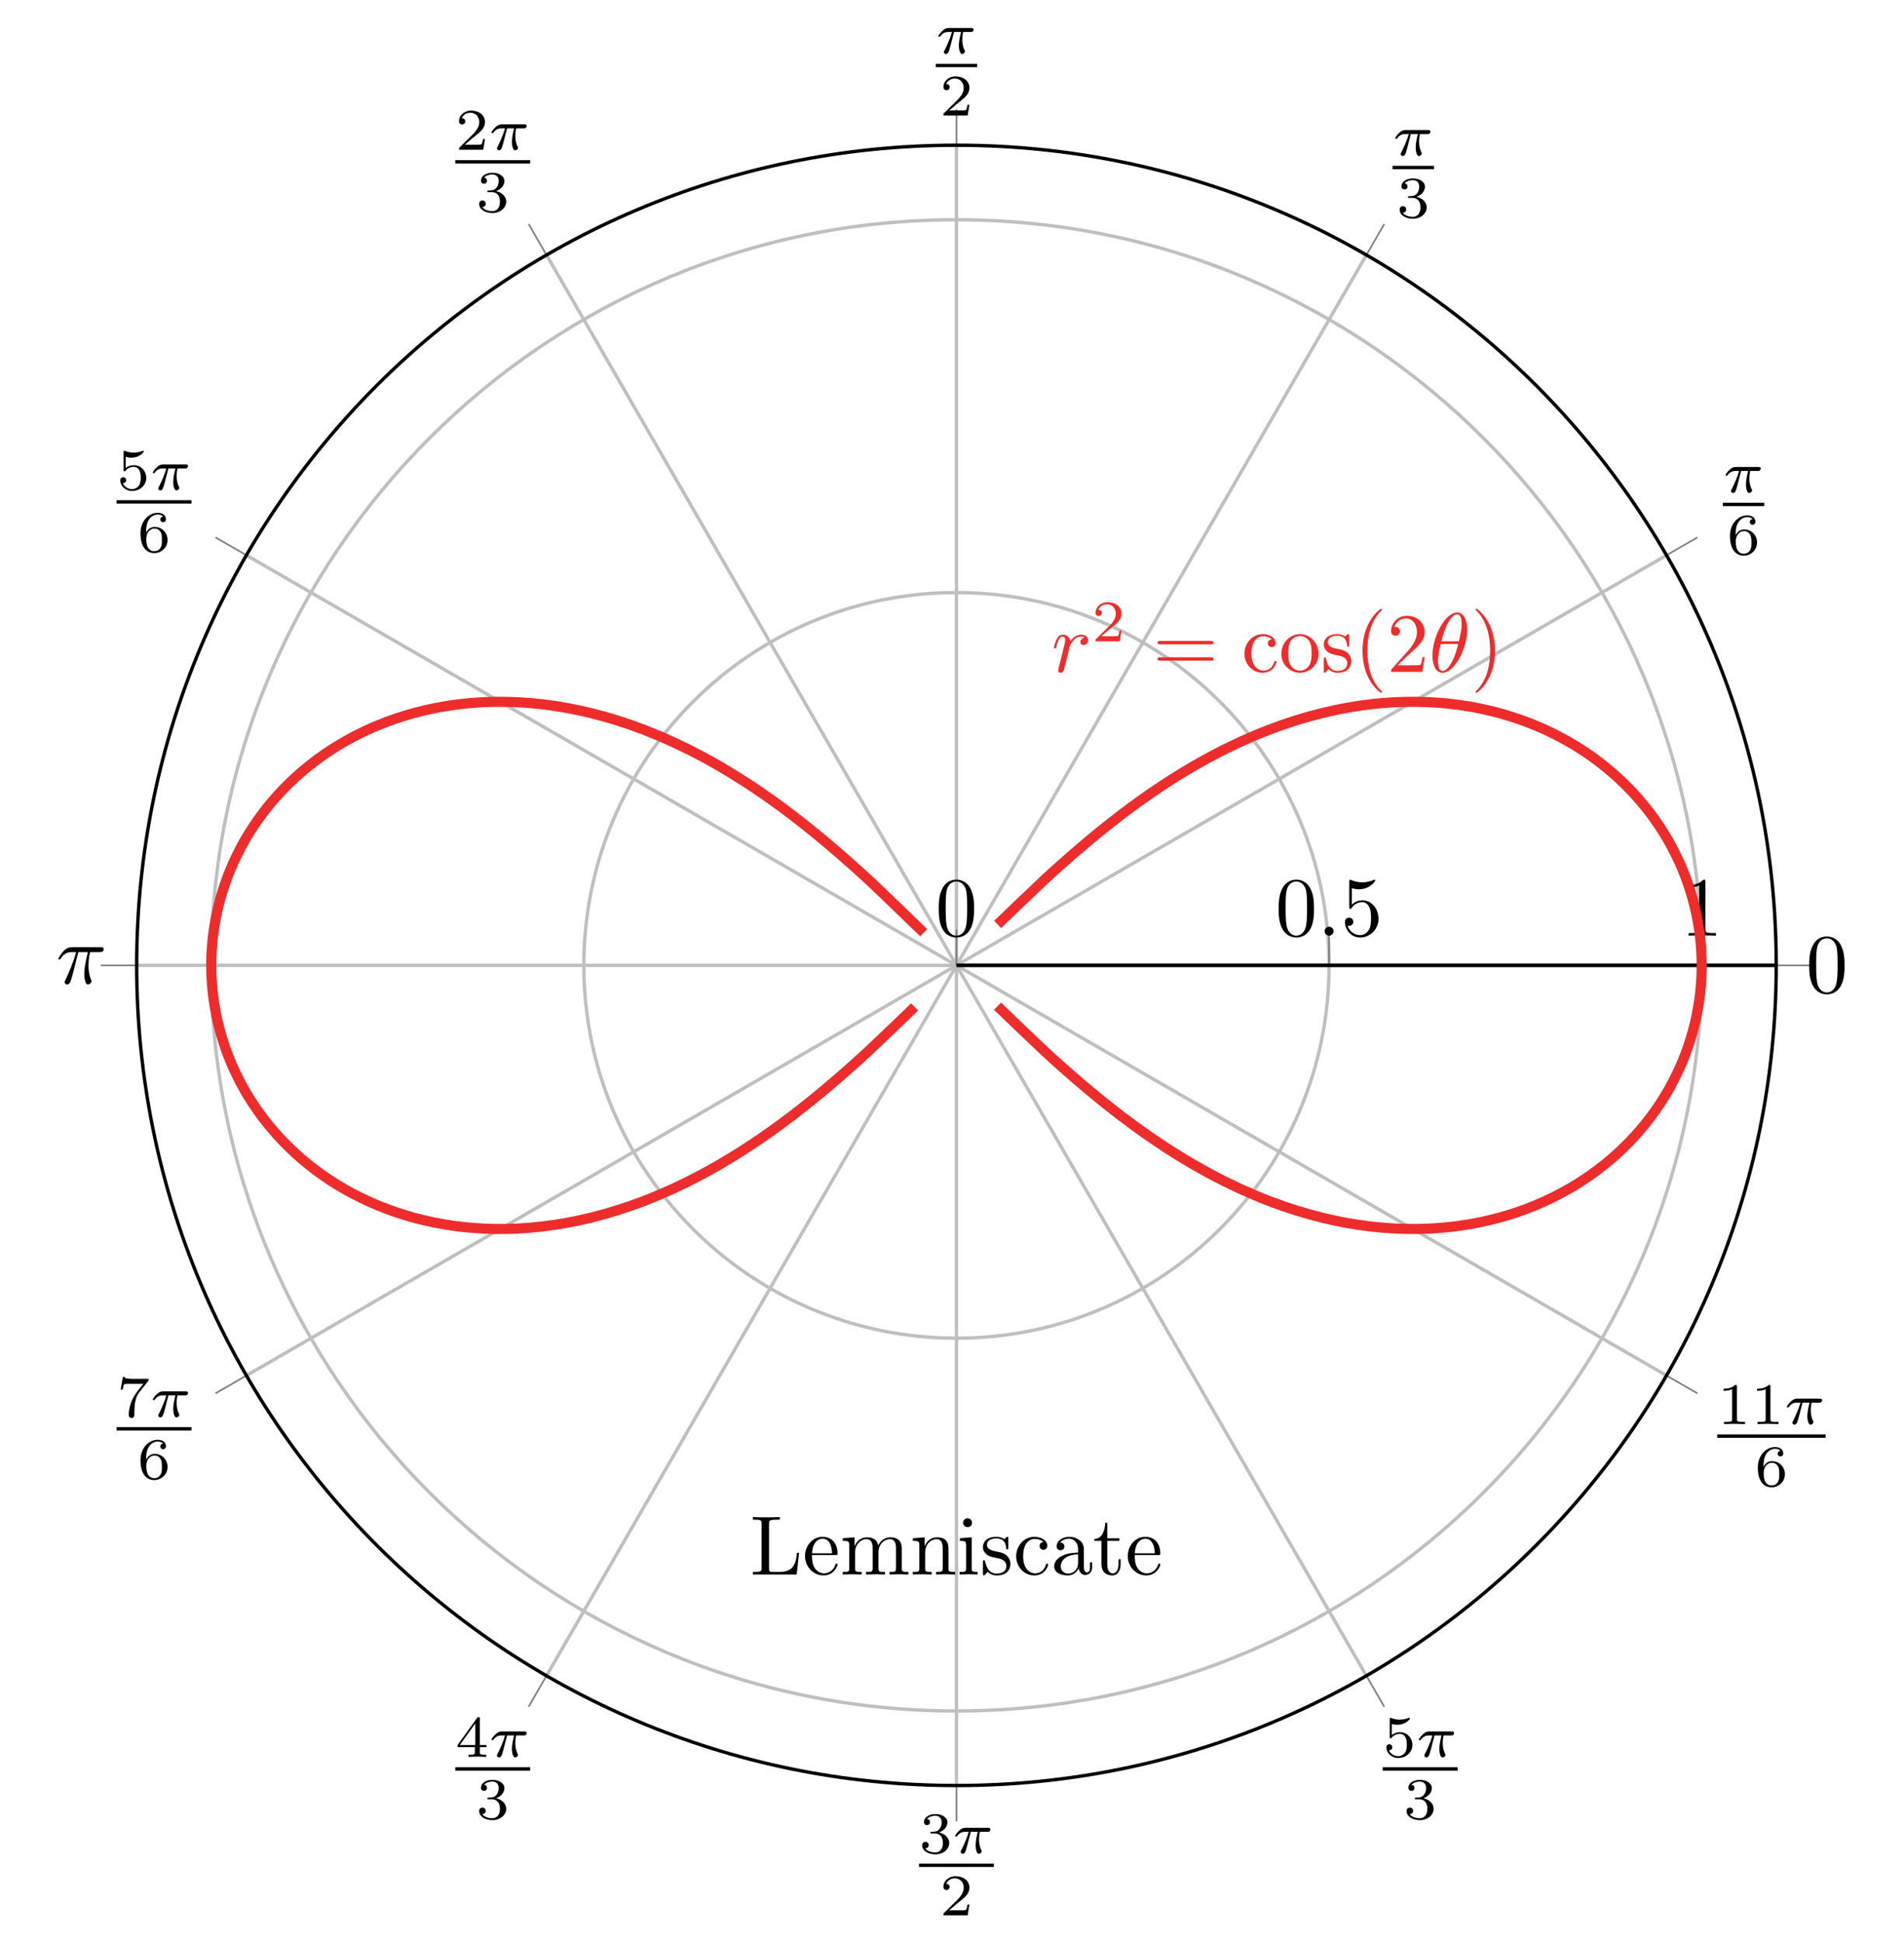 <?xml version='1.0' encoding='UTF-8'?>
<!-- This file was generated by dvisvgm 2.9.1 -->
<svg version='1.1' xmlns='http://www.w3.org/2000/svg' xmlns:xlink='http://www.w3.org/1999/xlink' width='225.608pt' height='230.162pt' viewBox='0 -230.162 225.608 230.162'>
<defs>
<clipPath id='clip1'>
<path d='M210.469 115.828C210.469 169.473 166.981 212.961 113.332 212.961C59.684 212.961 16.195 169.473 16.195 115.828C16.195 62.18 59.684 18.691 113.332 18.691C166.981 18.691 210.469 62.18 210.469 115.828'/>
</clipPath>
</defs>
<g id='page1'>
<g transform='matrix(1 0 0 -1 0 0)'>
<path d='M113.332 115.828H210.469M113.332 115.828L197.453 164.394M113.332 115.828L161.898 199.949M113.332 115.828V212.961M113.332 115.828L64.766 199.949M113.332 115.828L29.211 164.394M113.332 115.828H16.195M113.332 115.828L29.211 67.258M113.332 115.828L64.766 31.707M113.332 115.828V18.691M113.332 115.828L161.898 31.707M113.332 115.828L197.453 67.258' stroke='#bfbfbf' fill='none' stroke-width='.399' stroke-miterlimit='10'/>
<path d='M113.332 115.828C113.332 115.828 113.332 115.828 113.332 115.828S113.332 115.828 113.332 115.828S113.332 115.828 113.332 115.828S113.332 115.828 113.332 115.828M157.484 115.828C157.484 140.215 137.719 159.981 113.332 159.981C88.945 159.981 69.18 140.215 69.18 115.828C69.18 91.441 88.945 71.672 113.332 71.672C137.719 71.672 157.484 91.441 157.484 115.828M201.641 115.828C201.641 164.598 162.106 204.137 113.332 204.137C64.559 204.137 25.023 164.598 25.023 115.828C25.023 67.055 64.559 27.52 113.332 27.52C162.106 27.52 201.641 67.055 201.641 115.828' stroke='#bfbfbf' fill='none' stroke-width='.399' stroke-miterlimit='10'/>
<path d='M210.469 115.828H214.719M197.453 164.394L201.137 166.519M161.898 199.949L164.027 203.633M113.332 212.961V217.215M64.766 199.949L62.637 203.633M29.211 164.394L25.527 166.519M16.195 115.828H11.945M29.211 67.258L25.527 65.133M64.766 31.707L62.637 28.023M113.332 18.691V14.441M161.898 31.707L164.027 28.023M197.453 67.258L201.137 65.133' stroke='#808080' fill='none' stroke-width='.199' stroke-miterlimit='10'/>
<path d='M113.332 115.828V120.078M157.484 115.828V120.078M201.641 115.828V120.078' stroke='#808080' fill='none' stroke-width='.199' stroke-miterlimit='10'/>
<path d='M210.469 115.828C210.469 169.473 166.981 212.961 113.332 212.961C59.684 212.961 16.195 169.473 16.195 115.828C16.195 62.18 59.684 18.691 113.332 18.691C166.981 18.691 210.469 62.18 210.469 115.828' stroke='#000' fill='none' stroke-width='.399' stroke-miterlimit='10'/>
<path d='M113.332 115.828H210.469' stroke='#000' fill='none' stroke-width='.399' stroke-miterlimit='10'/>
<path d='M113.332 115.828H210.469' stroke='#000' fill='none' stroke-width='.399' stroke-miterlimit='10'/>
<path d='M218.567 115.805C218.567 116.601 218.517 117.398 218.169 118.135C217.711 119.092 216.894 119.251 216.475 119.251C215.877 119.251 215.15 118.992 214.742 118.066C214.423 117.379 214.373 116.601 214.373 115.805C214.373 115.058 214.413 114.161 214.822 113.404C215.25 112.597 215.977 112.398 216.465 112.398C217.003 112.398 217.76 112.607 218.199 113.553C218.517 114.241 218.567 115.018 218.567 115.805ZM216.465 112.617C216.077 112.617 215.489 112.866 215.31 113.822C215.2 114.42 215.2 115.336 215.2 115.924C215.2 116.562 215.2 117.219 215.28 117.757C215.469 118.942 216.216 119.032 216.465 119.032C216.794 119.032 217.452 118.853 217.641 117.867C217.74 117.309 217.74 116.552 217.74 115.924C217.74 115.177 217.74 114.5 217.631 113.862C217.481 112.916 216.914 112.617 216.465 112.617Z'/>
<path d='M206.311 174.383H207.141C207.037 173.964 206.883 173.33 206.883 172.779C206.883 172.5 206.918 172.311 206.96 172.158C207.071 171.809 207.162 171.781 207.274 171.781C207.434 171.781 207.602 171.928 207.602 172.095C207.602 172.151 207.588 172.179 207.546 172.249C207.413 172.507 207.288 172.904 207.288 173.476C207.288 173.609 207.288 173.888 207.385 174.383H208.257C208.383 174.383 208.439 174.383 208.515 174.439C208.613 174.509 208.634 174.62 208.634 174.655C208.634 174.857 208.453 174.857 208.334 174.857H205.704C205.419 174.857 205.223 174.794 204.909 174.502C204.728 174.341 204.456 173.964 204.456 173.902C204.456 173.818 204.547 173.818 204.574 173.818C204.651 173.818 204.658 173.832 204.7 173.895C205.056 174.383 205.488 174.383 205.642 174.383H206.067C205.851 173.616 205.474 172.793 205.265 172.374C205.223 172.284 205.153 172.137 205.132 172.109C205.125 172.081 205.111 172.053 205.111 172.004C205.111 171.893 205.195 171.781 205.356 171.781C205.634 171.781 205.711 172.095 205.879 172.723L206.311 174.383Z'/>
<path d='M204.141 170.418H209.051' stroke='#000' fill='none' stroke-width='.398' stroke-miterlimit='10'/>
<path d='M205.657 166.774C205.657 167.346 205.706 167.862 205.971 168.287C206.208 168.664 206.585 168.922 207.031 168.922C207.241 168.922 207.519 168.866 207.659 168.678C207.485 168.664 207.338 168.545 207.338 168.343C207.338 168.169 207.457 168.015 207.666 168.015C207.875 168.015 208.001 168.155 208.001 168.357C208.001 168.762 207.708 169.124 207.017 169.124C206.013 169.124 204.988 168.204 204.988 166.704C204.988 164.898 205.838 164.354 206.606 164.354C207.457 164.354 208.196 165.002 208.196 165.916C208.196 166.802 207.492 167.457 206.676 167.457C206.118 167.457 205.811 167.088 205.657 166.774ZM206.606 164.577C206.257 164.577 205.985 164.779 205.838 165.086C205.734 165.295 205.678 165.644 205.678 166.062C205.678 166.739 206.083 167.262 206.641 167.262C206.962 167.262 207.178 167.136 207.352 166.878C207.519 166.613 207.527 166.32 207.527 165.916C207.527 165.518 207.527 165.225 207.338 164.953C207.171 164.709 206.948 164.577 206.606 164.577Z'/>
<path d='M167.173 214.287H168.003C167.899 213.868 167.745 213.234 167.745 212.683C167.745 212.404 167.78 212.215 167.822 212.062C167.933 211.713 168.024 211.685 168.136 211.685C168.296 211.685 168.464 211.832 168.464 211.999C168.464 212.055 168.45 212.083 168.408 212.152C168.275 212.411 168.15 212.808 168.15 213.38C168.15 213.513 168.15 213.792 168.247 214.287H169.119C169.245 214.287 169.301 214.287 169.377 214.343C169.475 214.412 169.496 214.524 169.496 214.559C169.496 214.761 169.315 214.761 169.196 214.761H166.566C166.281 214.761 166.085 214.698 165.771 214.406C165.59 214.245 165.318 213.868 165.318 213.806C165.318 213.722 165.409 213.722 165.436 213.722C165.513 213.722 165.52 213.736 165.562 213.799C165.918 214.287 166.35 214.287 166.504 214.287H166.929C166.713 213.52 166.336 212.697 166.127 212.278C166.085 212.187 166.015 212.041 165.994 212.013C165.987 211.985 165.973 211.957 165.973 211.908C165.973 211.797 166.057 211.685 166.218 211.685C166.496 211.685 166.573 211.999 166.741 212.627L167.173 214.287Z'/>
<path d='M165.004 210.324H169.914' stroke='#000' fill='none' stroke-width='.398' stroke-miterlimit='10'/>
<path d='M167.376 206.726C167.92 206.726 168.311 206.349 168.311 205.603C168.311 204.738 167.809 204.48 167.404 204.48C167.125 204.48 166.511 204.556 166.218 204.968C166.546 204.982 166.623 205.212 166.623 205.358C166.623 205.582 166.455 205.742 166.239 205.742C166.044 205.742 165.849 205.623 165.849 205.338C165.849 204.682 166.574 204.257 167.418 204.257C168.388 204.257 169.057 204.905 169.057 205.603C169.057 206.147 168.611 206.691 167.844 206.851C168.576 207.116 168.841 207.639 168.841 208.065C168.841 208.616 168.206 209.027 167.432 209.027C166.658 209.027 166.065 208.651 166.065 208.093C166.065 207.856 166.218 207.723 166.428 207.723C166.644 207.723 166.783 207.883 166.783 208.079C166.783 208.281 166.644 208.428 166.428 208.442C166.672 208.748 167.153 208.825 167.411 208.825C167.725 208.825 168.165 208.672 168.165 208.065C168.165 207.772 168.067 207.451 167.885 207.235C167.655 206.97 167.46 206.956 167.111 206.935C166.937 206.921 166.923 206.921 166.888 206.914C166.874 206.914 166.818 206.9 166.818 206.823C166.818 206.726 166.881 206.726 167 206.726H167.376Z'/>
<path d='M113.046 226.371H113.876C113.772 225.952 113.618 225.318 113.618 224.767C113.618 224.488 113.653 224.299 113.695 224.146C113.806 223.797 113.897 223.769 114.009 223.769C114.169 223.769 114.337 223.916 114.337 224.083C114.337 224.139 114.323 224.167 114.281 224.237C114.148 224.495 114.023 224.892 114.023 225.464C114.023 225.597 114.023 225.876 114.12 226.371H114.992C115.118 226.371 115.174 226.371 115.25 226.427C115.348 226.497 115.369 226.608 115.369 226.643C115.369 226.845 115.188 226.845 115.069 226.845H112.44C112.154 226.845 111.958 226.782 111.644 226.49C111.463 226.329 111.191 225.952 111.191 225.89C111.191 225.806 111.282 225.806 111.31 225.806C111.386 225.806 111.393 225.82 111.435 225.883C111.791 226.371 112.223 226.371 112.377 226.371H112.802C112.586 225.604 112.209 224.781 112 224.362C111.958 224.272 111.888 224.125 111.867 224.097C111.86 224.069 111.846 224.041 111.846 223.992C111.846 223.881 111.93 223.769 112.091 223.769C112.37 223.769 112.446 224.083 112.614 224.711L113.046 226.371Z'/>
<path d='M110.879 222.406H115.785' stroke='#000' fill='none' stroke-width='.398' stroke-miterlimit='10'/>
<path d='M114.869 217.75H114.631C114.61 217.597 114.541 217.185 114.45 217.116C114.394 217.074 113.857 217.074 113.759 217.074H112.476C113.208 217.723 113.453 217.918 113.871 218.246C114.387 218.657 114.869 219.09 114.869 219.752C114.869 220.596 114.129 221.112 113.236 221.112C112.371 221.112 111.785 220.506 111.785 219.864C111.785 219.508 112.085 219.473 112.155 219.473C112.323 219.473 112.525 219.592 112.525 219.843C112.525 219.968 112.476 220.213 112.113 220.213C112.329 220.708 112.804 220.861 113.132 220.861C113.829 220.861 114.192 220.317 114.192 219.752C114.192 219.145 113.759 218.664 113.536 218.413L111.855 216.753C111.785 216.69 111.785 216.676 111.785 216.481H114.659L114.869 217.75Z'/>
<path d='M57.468 213.697H57.231C57.21 213.544 57.141 213.132 57.05 213.063C56.994 213.021 56.457 213.021 56.359 213.021H55.076C55.808 213.67 56.053 213.865 56.471 214.193C56.987 214.604 57.468 215.037 57.468 215.699C57.468 216.543 56.729 217.059 55.836 217.059C54.971 217.059 54.385 216.453 54.385 215.811C54.385 215.455 54.685 215.42 54.755 215.42C54.923 215.42 55.125 215.539 55.125 215.79C55.125 215.916 55.076 216.16 54.713 216.16C54.929 216.655 55.404 216.808 55.732 216.808C56.429 216.808 56.792 216.264 56.792 215.699C56.792 215.092 56.359 214.611 56.136 214.36L54.455 212.7C54.385 212.637 54.385 212.623 54.385 212.428H57.259L57.468 213.697Z'/>
<path d='M60.086 214.96H60.916C60.812 214.541 60.658 213.907 60.658 213.356C60.658 213.077 60.693 212.888 60.735 212.735C60.846 212.386 60.937 212.358 61.049 212.358C61.209 212.358 61.377 212.505 61.377 212.672C61.377 212.728 61.363 212.756 61.321 212.826C61.188 213.084 61.063 213.481 61.063 214.053C61.063 214.186 61.063 214.465 61.16 214.96H62.032C62.158 214.96 62.214 214.96 62.29 215.016C62.388 215.086 62.409 215.197 62.409 215.232C62.409 215.434 62.228 215.434 62.109 215.434H59.48C59.194 215.434 58.998 215.371 58.684 215.079C58.503 214.918 58.231 214.541 58.231 214.479C58.231 214.395 58.322 214.395 58.35 214.395C58.426 214.395 58.433 214.409 58.475 214.472C58.831 214.96 59.263 214.96 59.417 214.96H59.842C59.626 214.193 59.249 213.37 59.04 212.951C58.998 212.861 58.928 212.714 58.907 212.686C58.9 212.658 58.886 212.63 58.886 212.581C58.886 212.47 58.97 212.358 59.131 212.358C59.41 212.358 59.486 212.672 59.654 213.3L60.086 214.96Z'/>
<path d='M53.945 210.996H62.824' stroke='#000' fill='none' stroke-width='.398' stroke-miterlimit='10'/>
<path d='M58.304 207.4C58.848 207.4 59.239 207.023 59.239 206.277C59.239 205.412 58.737 205.154 58.332 205.154C58.053 205.154 57.439 205.23 57.146 205.642C57.474 205.656 57.551 205.886 57.551 206.033C57.551 206.256 57.383 206.416 57.167 206.416C56.972 206.416 56.777 206.298 56.777 206.012C56.777 205.356 57.502 204.931 58.346 204.931C59.316 204.931 59.985 205.579 59.985 206.277C59.985 206.821 59.539 207.365 58.772 207.525C59.504 207.79 59.769 208.313 59.769 208.739C59.769 209.29 59.134 209.701 58.36 209.701C57.586 209.701 56.993 209.325 56.993 208.767C56.993 208.53 57.146 208.397 57.356 208.397C57.572 208.397 57.711 208.558 57.711 208.753C57.711 208.955 57.572 209.102 57.356 209.116C57.6 209.423 58.081 209.499 58.339 209.499C58.653 209.499 59.092 209.346 59.092 208.739C59.092 208.446 58.995 208.125 58.813 207.909C58.583 207.644 58.388 207.63 58.039 207.609C57.865 207.595 57.851 207.595 57.816 207.588C57.802 207.588 57.746 207.574 57.746 207.497C57.746 207.4 57.809 207.4 57.927 207.4H58.304Z'/>
<path d='M14.895 176.043C15.251 175.952 15.46 175.952 15.572 175.952C16.492 175.952 17.036 176.58 17.036 176.685C17.036 176.762 16.988 176.782 16.953 176.782C16.939 176.782 16.925 176.782 16.897 176.762C16.73 176.699 16.36 176.559 15.844 176.559C15.648 176.559 15.279 176.573 14.825 176.748C14.756 176.782 14.742 176.782 14.735 176.782C14.644 176.782 14.644 176.706 14.644 176.594V174.536C14.644 174.418 14.644 174.334 14.756 174.334C14.818 174.334 14.825 174.348 14.895 174.432C15.195 174.815 15.621 174.871 15.865 174.871C16.283 174.871 16.471 174.536 16.506 174.481C16.632 174.25 16.674 173.985 16.674 173.581C16.674 173.372 16.674 172.96 16.465 172.653C16.29 172.402 15.99 172.235 15.648 172.235C15.195 172.235 14.728 172.486 14.553 172.946C14.818 172.925 14.951 173.1 14.951 173.288C14.951 173.588 14.693 173.644 14.602 173.644C14.588 173.644 14.253 173.644 14.253 173.267C14.253 172.639 14.825 172.012 15.662 172.012C16.555 172.012 17.336 172.674 17.336 173.553C17.336 174.341 16.736 175.067 15.871 175.067C15.565 175.067 15.202 174.99 14.895 174.725V176.043Z'/>
<path d='M19.955 174.683H20.785C20.681 174.264 20.527 173.63 20.527 173.079C20.527 172.8 20.562 172.611 20.604 172.458C20.715 172.109 20.806 172.081 20.918 172.081C21.078 172.081 21.246 172.228 21.246 172.395C21.246 172.451 21.232 172.479 21.19 172.549C21.057 172.807 20.932 173.204 20.932 173.776C20.932 173.909 20.932 174.188 21.029 174.683H21.901C22.027 174.683 22.083 174.683 22.159 174.739C22.257 174.809 22.278 174.92 22.278 174.955C22.278 175.157 22.097 175.157 21.978 175.157H19.348C19.063 175.157 18.867 175.094 18.553 174.802C18.372 174.641 18.1 174.264 18.1 174.202C18.1 174.118 18.191 174.118 18.218 174.118C18.295 174.118 18.302 174.132 18.344 174.195C18.7 174.683 19.132 174.683 19.286 174.683H19.711C19.495 173.916 19.118 173.093 18.909 172.674C18.867 172.584 18.797 172.437 18.776 172.409C18.769 172.381 18.755 172.353 18.755 172.304C18.755 172.193 18.839 172.081 19 172.081C19.278 172.081 19.355 172.395 19.523 173.023L19.955 174.683Z'/>
<path d='M13.812 170.719H22.695' stroke='#000' fill='none' stroke-width='.398' stroke-miterlimit='10'/>
<path d='M17.315 167.074C17.315 167.646 17.364 168.162 17.629 168.587C17.866 168.964 18.243 169.222 18.689 169.222C18.899 169.222 19.177 169.166 19.317 168.978C19.143 168.964 18.996 168.845 18.996 168.643C18.996 168.469 19.115 168.315 19.324 168.315C19.533 168.315 19.659 168.455 19.659 168.657C19.659 169.062 19.366 169.424 18.675 169.424C17.671 169.424 16.646 168.504 16.646 167.004C16.646 165.198 17.497 164.654 18.264 164.654C19.115 164.654 19.854 165.302 19.854 166.216C19.854 167.102 19.15 167.757 18.334 167.757C17.776 167.757 17.469 167.388 17.315 167.074ZM18.264 164.877C17.915 164.877 17.643 165.079 17.497 165.386C17.392 165.595 17.336 165.944 17.336 166.362C17.336 167.039 17.741 167.562 18.299 167.562C18.62 167.562 18.836 167.436 19.01 167.178C19.177 166.913 19.185 166.62 19.185 166.216C19.185 165.818 19.185 165.525 18.996 165.253C18.829 165.009 18.606 164.877 18.264 164.877Z'/>
<path d='M9.281 117.398H10.406C10.078 115.923 9.988 115.495 9.988 114.828C9.988 114.678 9.988 114.409 10.068 114.07C10.167 113.632 10.277 113.572 10.426 113.572C10.625 113.572 10.835 113.752 10.835 113.951C10.835 114.011 10.835 114.031 10.775 114.17C10.486 114.887 10.486 115.535 10.486 115.814C10.486 116.342 10.556 116.88 10.665 117.398H11.801C11.93 117.398 12.289 117.398 12.289 117.736C12.289 117.975 12.08 117.975 11.891 117.975H8.553C8.334 117.975 7.956 117.975 7.518 117.507C7.169 117.119 6.91 116.66 6.91 116.611C6.91 116.601 6.91 116.511 7.029 116.511C7.109 116.511 7.129 116.551 7.189 116.63C7.677 117.398 8.255 117.398 8.454 117.398H9.022C8.703 116.192 8.165 114.987 7.747 114.08C7.667 113.931 7.667 113.911 7.667 113.841C7.667 113.652 7.826 113.572 7.956 113.572C8.255 113.572 8.334 113.851 8.454 114.22C8.593 114.678 8.593 114.698 8.723 115.196L9.281 117.398Z'/>
<path d='M17.546 66.579C17.615 66.663 17.615 66.677 17.615 66.858H15.788C15.509 66.858 15.432 66.865 15.181 66.886C14.818 66.914 14.804 66.963 14.783 67.081H14.546L14.302 65.589H14.539C14.553 65.693 14.623 66.154 14.735 66.223C14.791 66.265 15.356 66.265 15.46 66.265H16.981C16.757 65.972 16.402 65.54 16.255 65.344C15.341 64.145 15.258 63.036 15.258 62.624C15.258 62.547 15.258 62.227 15.586 62.227C15.921 62.227 15.921 62.54 15.921 62.631V62.91C15.921 64.263 16.199 64.884 16.499 65.261L17.546 66.579Z'/>
<path d='M19.955 64.898H20.785C20.681 64.479 20.527 63.845 20.527 63.294C20.527 63.015 20.562 62.826 20.604 62.673C20.715 62.324 20.806 62.296 20.918 62.296C21.078 62.296 21.246 62.443 21.246 62.61C21.246 62.666 21.232 62.694 21.19 62.764C21.057 63.022 20.932 63.419 20.932 63.991C20.932 64.124 20.932 64.403 21.029 64.898H21.901C22.027 64.898 22.083 64.898 22.159 64.954C22.257 65.024 22.278 65.135 22.278 65.17C22.278 65.372 22.097 65.372 21.978 65.372H19.348C19.063 65.372 18.867 65.309 18.553 65.017C18.372 64.856 18.1 64.479 18.1 64.417C18.1 64.333 18.191 64.333 18.218 64.333C18.295 64.333 18.302 64.347 18.344 64.41C18.7 64.898 19.132 64.898 19.286 64.898H19.711C19.495 64.131 19.118 63.308 18.909 62.889C18.867 62.799 18.797 62.652 18.776 62.624C18.769 62.596 18.755 62.568 18.755 62.519C18.755 62.408 18.839 62.296 19 62.296C19.278 62.296 19.355 62.61 19.523 63.238L19.955 64.898Z'/>
<path d='M13.812 60.934H22.695' stroke='#000' fill='none' stroke-width='.398' stroke-miterlimit='10'/>
<path d='M17.315 57.289C17.315 57.861 17.364 58.377 17.629 58.802C17.866 59.179 18.243 59.437 18.689 59.437C18.899 59.437 19.177 59.381 19.317 59.193C19.143 59.179 18.996 59.06 18.996 58.858C18.996 58.684 19.115 58.531 19.324 58.531C19.533 58.531 19.659 58.67 19.659 58.872C19.659 59.277 19.366 59.639 18.675 59.639C17.671 59.639 16.646 58.719 16.646 57.219C16.646 55.413 17.497 54.869 18.264 54.869C19.115 54.869 19.854 55.517 19.854 56.431C19.854 57.317 19.15 57.972 18.334 57.972C17.776 57.972 17.469 57.603 17.315 57.289ZM18.264 55.092C17.915 55.092 17.643 55.294 17.497 55.601C17.392 55.81 17.336 56.159 17.336 56.577C17.336 57.254 17.741 57.777 18.299 57.777C18.62 57.777 18.836 57.651 19.01 57.393C19.177 57.128 19.185 56.836 19.185 56.431C19.185 56.033 19.185 55.74 18.996 55.468C18.829 55.224 18.606 55.092 18.264 55.092Z'/>
<path d='M57.636 23.234V23.485H56.862V26.596C56.862 26.742 56.862 26.791 56.708 26.791C56.624 26.791 56.597 26.791 56.527 26.693L54.218 23.485V23.234H56.269V22.662C56.269 22.425 56.269 22.341 55.704 22.341H55.515V22.09C55.864 22.104 56.31 22.118 56.562 22.118C56.82 22.118 57.266 22.104 57.615 22.09V22.341H57.427C56.862 22.341 56.862 22.425 56.862 22.662V23.234H57.636ZM56.318 26.038V23.485H54.476L56.318 26.038Z'/>
<path d='M60.086 24.622H60.916C60.812 24.203 60.658 23.569 60.658 23.018C60.658 22.739 60.693 22.55 60.735 22.397C60.846 22.048 60.937 22.02 61.049 22.02C61.209 22.02 61.377 22.167 61.377 22.334C61.377 22.39 61.363 22.418 61.321 22.487C61.188 22.746 61.063 23.143 61.063 23.715C61.063 23.848 61.063 24.127 61.16 24.622H62.032C62.158 24.622 62.214 24.622 62.29 24.678C62.388 24.747 62.409 24.859 62.409 24.894C62.409 25.096 62.228 25.096 62.109 25.096H59.48C59.194 25.096 58.998 25.033 58.684 24.741C58.503 24.58 58.231 24.203 58.231 24.141C58.231 24.057 58.322 24.057 58.35 24.057C58.426 24.057 58.433 24.071 58.475 24.134C58.831 24.622 59.263 24.622 59.417 24.622H59.842C59.626 23.855 59.249 23.032 59.04 22.613C58.998 22.522 58.928 22.376 58.907 22.348C58.9 22.32 58.886 22.292 58.886 22.243C58.886 22.132 58.97 22.02 59.131 22.02C59.41 22.02 59.486 22.334 59.654 22.962L60.086 24.622Z'/>
<path d='M53.945 20.656H62.824' stroke='#000' fill='none' stroke-width='.398' stroke-miterlimit='10'/>
<path d='M58.304 17.061C58.848 17.061 59.239 16.684 59.239 15.938C59.239 15.073 58.737 14.815 58.332 14.815C58.053 14.815 57.439 14.891 57.146 15.303C57.474 15.317 57.551 15.547 57.551 15.693C57.551 15.917 57.383 16.077 57.167 16.077C56.972 16.077 56.777 15.958 56.777 15.673C56.777 15.017 57.502 14.592 58.346 14.592C59.316 14.592 59.985 15.24 59.985 15.938C59.985 16.482 59.539 17.026 58.772 17.186C59.504 17.451 59.769 17.974 59.769 18.4C59.769 18.951 59.134 19.362 58.36 19.362C57.586 19.362 56.993 18.986 56.993 18.428C56.993 18.191 57.146 18.058 57.356 18.058C57.572 18.058 57.711 18.218 57.711 18.414C57.711 18.616 57.572 18.763 57.356 18.777C57.6 19.083 58.081 19.16 58.339 19.16C58.653 19.16 59.092 19.007 59.092 18.4C59.092 18.107 58.995 17.786 58.813 17.57C58.583 17.305 58.388 17.291 58.039 17.27C57.865 17.256 57.851 17.256 57.816 17.249C57.802 17.249 57.746 17.235 57.746 17.158C57.746 17.061 57.809 17.061 57.927 17.061H58.304Z'/>
<path d='M110.795 13.009C111.339 13.009 111.73 12.632 111.73 11.886C111.73 11.021 111.228 10.763 110.823 10.763C110.544 10.763 109.93 10.839 109.637 11.251C109.965 11.265 110.042 11.495 110.042 11.642C110.042 11.865 109.874 12.025 109.658 12.025C109.463 12.025 109.268 11.907 109.268 11.621C109.268 10.965 109.993 10.54 110.837 10.54C111.807 10.54 112.476 11.188 112.476 11.886C112.476 12.43 112.03 12.974 111.263 13.134C111.995 13.399 112.26 13.922 112.26 14.348C112.26 14.899 111.625 15.31 110.851 15.31C110.077 15.31 109.484 14.934 109.484 14.376C109.484 14.139 109.637 14.006 109.847 14.006C110.063 14.006 110.202 14.167 110.202 14.362C110.202 14.564 110.063 14.711 109.847 14.725C110.091 15.032 110.572 15.108 110.83 15.108C111.144 15.108 111.583 14.955 111.583 14.348C111.583 14.055 111.486 13.734 111.304 13.518C111.074 13.253 110.879 13.239 110.53 13.218C110.356 13.204 110.342 13.204 110.307 13.197C110.293 13.197 110.237 13.183 110.237 13.106C110.237 13.009 110.3 13.009 110.418 13.009H110.795Z'/>
<path d='M115.032 13.211H115.862C115.758 12.792 115.604 12.158 115.604 11.607C115.604 11.328 115.639 11.139 115.681 10.986C115.792 10.637 115.883 10.609 115.995 10.609C116.155 10.609 116.323 10.756 116.323 10.923C116.323 10.979 116.309 11.007 116.267 11.077C116.134 11.335 116.009 11.732 116.009 12.304C116.009 12.437 116.009 12.716 116.106 13.211H116.978C117.104 13.211 117.16 13.211 117.236 13.267C117.334 13.337 117.355 13.448 117.355 13.483C117.355 13.685 117.174 13.685 117.055 13.685H114.426C114.14 13.685 113.944 13.622 113.63 13.33C113.449 13.169 113.177 12.792 113.177 12.73C113.177 12.646 113.268 12.646 113.296 12.646C113.372 12.646 113.379 12.66 113.421 12.723C113.777 13.211 114.209 13.211 114.363 13.211H114.788C114.572 12.444 114.195 11.621 113.986 11.202C113.944 11.112 113.874 10.965 113.853 10.937C113.846 10.909 113.832 10.881 113.832 10.832C113.832 10.721 113.916 10.609 114.077 10.609C114.356 10.609 114.432 10.923 114.6 11.551L115.032 13.211Z'/>
<path d='M108.891 9.246H117.77' stroke='#000' fill='none' stroke-width='.398' stroke-miterlimit='10'/>
<path d='M114.869 4.59H114.631C114.61 4.437 114.541 4.025 114.45 3.956C114.394 3.914 113.857 3.914 113.759 3.914H112.476C113.208 4.563 113.453 4.758 113.871 5.086C114.387 5.497 114.869 5.93 114.869 6.592C114.869 7.436 114.129 7.952 113.236 7.952C112.371 7.952 111.785 7.346 111.785 6.704C111.785 6.348 112.085 6.313 112.155 6.313C112.323 6.313 112.525 6.432 112.525 6.683C112.525 6.808 112.476 7.053 112.113 7.053C112.329 7.548 112.804 7.701 113.132 7.701C113.829 7.701 114.192 7.157 114.192 6.592C114.192 5.985 113.759 5.504 113.536 5.253L111.855 3.593C111.785 3.53 111.785 3.516 111.785 3.321H114.659L114.869 4.59Z'/>
<path d='M164.918 25.982C165.274 25.891 165.483 25.891 165.595 25.891C166.515 25.891 167.059 26.519 167.059 26.624C167.059 26.701 167.011 26.721 166.976 26.721C166.962 26.721 166.948 26.721 166.92 26.701C166.753 26.638 166.383 26.498 165.867 26.498C165.671 26.498 165.302 26.512 164.848 26.687C164.779 26.721 164.765 26.721 164.758 26.721C164.667 26.721 164.667 26.645 164.667 26.533V24.475C164.667 24.357 164.667 24.273 164.779 24.273C164.841 24.273 164.848 24.287 164.918 24.371C165.218 24.754 165.644 24.81 165.888 24.81C166.306 24.81 166.494 24.475 166.529 24.42C166.655 24.189 166.697 23.924 166.697 23.52C166.697 23.311 166.697 22.899 166.488 22.592C166.313 22.341 166.013 22.174 165.671 22.174C165.218 22.174 164.751 22.425 164.576 22.885C164.841 22.864 164.974 23.039 164.974 23.227C164.974 23.527 164.716 23.582 164.625 23.582C164.611 23.582 164.276 23.582 164.276 23.206C164.276 22.578 164.848 21.951 165.685 21.951C166.578 21.951 167.359 22.613 167.359 23.492C167.359 24.28 166.759 25.006 165.894 25.006C165.588 25.006 165.225 24.929 164.918 24.664V25.982Z'/>
<path d='M169.977 24.622H170.807C170.703 24.203 170.549 23.569 170.549 23.018C170.549 22.739 170.584 22.55 170.626 22.397C170.737 22.048 170.828 22.02 170.94 22.02C171.1 22.02 171.268 22.167 171.268 22.334C171.268 22.39 171.254 22.418 171.212 22.487C171.079 22.746 170.954 23.143 170.954 23.715C170.954 23.848 170.954 24.127 171.051 24.622H171.923C172.049 24.622 172.105 24.622 172.181 24.678C172.279 24.747 172.3 24.859 172.3 24.894C172.3 25.096 172.119 25.096 172 25.096H169.371C169.085 25.096 168.889 25.033 168.575 24.741C168.394 24.58 168.122 24.203 168.122 24.141C168.122 24.057 168.213 24.057 168.241 24.057C168.317 24.057 168.324 24.071 168.366 24.134C168.722 24.622 169.154 24.622 169.308 24.622H169.733C169.517 23.855 169.14 23.032 168.931 22.613C168.889 22.522 168.819 22.376 168.798 22.348C168.791 22.32 168.777 22.292 168.777 22.243C168.777 22.132 168.861 22.02 169.022 22.02C169.301 22.02 169.377 22.334 169.545 22.962L169.977 24.622Z'/>
<path d='M163.836 20.656H172.719' stroke='#000' fill='none' stroke-width='.398' stroke-miterlimit='10'/>
<path d='M168.196 17.061C168.74 17.061 169.131 16.684 169.131 15.938C169.131 15.073 168.629 14.815 168.224 14.815C167.945 14.815 167.331 14.891 167.038 15.303C167.366 15.317 167.443 15.547 167.443 15.693C167.443 15.917 167.275 16.077 167.059 16.077C166.864 16.077 166.669 15.958 166.669 15.673C166.669 15.017 167.394 14.592 168.238 14.592C169.208 14.592 169.877 15.24 169.877 15.938C169.877 16.482 169.431 17.026 168.664 17.186C169.396 17.451 169.661 17.974 169.661 18.4C169.661 18.951 169.026 19.362 168.252 19.362C167.478 19.362 166.885 18.986 166.885 18.428C166.885 18.191 167.038 18.058 167.248 18.058C167.464 18.058 167.603 18.218 167.603 18.414C167.603 18.616 167.464 18.763 167.248 18.777C167.492 19.083 167.973 19.16 168.231 19.16C168.545 19.16 168.985 19.007 168.985 18.4C168.985 18.107 168.887 17.786 168.705 17.57C168.475 17.305 168.28 17.291 167.931 17.27C167.757 17.256 167.743 17.256 167.708 17.249C167.694 17.249 167.638 17.235 167.638 17.158C167.638 17.061 167.701 17.061 167.82 17.061H168.196Z'/>
<path d='M205.809 65.942C205.809 66.13 205.795 66.137 205.6 66.137C205.153 65.698 204.518 65.691 204.232 65.691V65.44C204.4 65.44 204.86 65.44 205.244 65.635V62.078C205.244 61.848 205.244 61.757 204.546 61.757H204.281V61.506C204.407 61.513 205.265 61.534 205.523 61.534C205.739 61.534 206.618 61.513 206.771 61.506V61.757H206.506C205.809 61.757 205.809 61.848 205.809 62.078V65.942ZM209.78 65.942C209.78 66.13 209.766 66.137 209.571 66.137C209.125 65.698 208.49 65.691 208.204 65.691V65.44C208.371 65.44 208.832 65.44 209.215 65.635V62.078C209.215 61.848 209.215 61.757 208.518 61.757H208.253V61.506C208.378 61.513 209.236 61.534 209.494 61.534C209.71 61.534 210.589 61.513 210.743 61.506V61.757H210.478C209.78 61.757 209.78 61.848 209.78 62.078V65.942Z'/>
<path d='M213.584 64.038H214.414C214.31 63.619 214.156 62.985 214.156 62.434C214.156 62.155 214.191 61.966 214.233 61.813C214.344 61.464 214.435 61.436 214.547 61.436C214.707 61.436 214.875 61.583 214.875 61.75C214.875 61.806 214.861 61.834 214.819 61.904C214.686 62.162 214.561 62.559 214.561 63.131C214.561 63.264 214.561 63.543 214.658 64.038H215.53C215.656 64.038 215.712 64.038 215.788 64.094C215.886 64.164 215.907 64.275 215.907 64.31C215.907 64.512 215.726 64.512 215.607 64.512H212.977C212.692 64.512 212.496 64.449 212.182 64.157C212.001 63.996 211.729 63.619 211.729 63.557C211.729 63.473 211.82 63.473 211.847 63.473C211.924 63.473 211.931 63.487 211.973 63.55C212.329 64.038 212.761 64.038 212.915 64.038H213.34C213.124 63.271 212.747 62.448 212.538 62.029C212.496 61.939 212.426 61.792 212.405 61.764C212.398 61.736 212.384 61.708 212.384 61.659C212.384 61.548 212.468 61.436 212.629 61.436C212.907 61.436 212.984 61.75 213.152 62.378L213.584 64.038Z'/>
<path d='M203.473 60.074H216.324' stroke='#000' fill='none' stroke-width='.398' stroke-miterlimit='10'/>
<path d='M208.958 56.429C208.958 57.001 209.007 57.517 209.272 57.942C209.509 58.319 209.886 58.577 210.332 58.577C210.542 58.577 210.82 58.521 210.96 58.333C210.786 58.319 210.639 58.201 210.639 57.998C210.639 57.824 210.758 57.671 210.967 57.671C211.176 57.671 211.302 57.81 211.302 58.012C211.302 58.417 211.009 58.779 210.318 58.779C209.314 58.779 208.289 57.859 208.289 56.359C208.289 54.553 209.139 54.009 209.907 54.009C210.758 54.009 211.497 54.657 211.497 55.571C211.497 56.457 210.793 57.112 209.977 57.112C209.419 57.112 209.112 56.743 208.958 56.429ZM209.907 54.232C209.558 54.232 209.286 54.434 209.139 54.741C209.035 54.95 208.979 55.299 208.979 55.717C208.979 56.394 209.384 56.917 209.942 56.917C210.263 56.917 210.479 56.791 210.653 56.533C210.82 56.268 210.828 55.976 210.828 55.571C210.828 55.173 210.828 54.881 210.639 54.608C210.472 54.364 210.249 54.232 209.907 54.232Z'/>
<path d='M115.423 122.535C115.423 123.331 115.373 124.128 115.025 124.865C114.567 125.822 113.75 125.981 113.331 125.981C112.733 125.981 112.006 125.722 111.598 124.796C111.279 124.109 111.229 123.331 111.229 122.535C111.229 121.788 111.269 120.891 111.678 120.134C112.106 119.327 112.833 119.128 113.321 119.128C113.859 119.128 114.616 119.337 115.055 120.283C115.373 120.971 115.423 121.748 115.423 122.535ZM113.321 119.347C112.933 119.347 112.345 119.596 112.166 120.552C112.056 121.15 112.056 122.066 112.056 122.654C112.056 123.292 112.056 123.949 112.136 124.487C112.325 125.672 113.072 125.762 113.321 125.762C113.65 125.762 114.308 125.583 114.497 124.597C114.596 124.039 114.596 123.282 114.596 122.654C114.596 121.907 114.596 121.23 114.487 120.592C114.337 119.646 113.77 119.347 113.321 119.347Z'/>
<path d='M155.702 122.535C155.702 123.331 155.653 124.128 155.304 124.865C154.846 125.822 154.029 125.981 153.61 125.981C153.013 125.981 152.285 125.722 151.877 124.796C151.558 124.109 151.508 123.331 151.508 122.535C151.508 121.788 151.548 120.891 151.957 120.134C152.385 119.327 153.112 119.128 153.6 119.128C154.138 119.128 154.895 119.337 155.334 120.283C155.653 120.971 155.702 121.748 155.702 122.535ZM153.6 119.347C153.212 119.347 152.624 119.596 152.445 120.552C152.335 121.15 152.335 122.066 152.335 122.654C152.335 123.292 152.335 123.949 152.415 124.487C152.604 125.672 153.351 125.762 153.6 125.762C153.929 125.762 154.587 125.583 154.776 124.597C154.875 124.039 154.875 123.282 154.875 122.654C154.875 121.907 154.875 121.23 154.766 120.592C154.616 119.646 154.049 119.347 153.6 119.347Z'/>
<path d='M158.014 119.875C158.014 120.164 157.775 120.403 157.487 120.403C157.198 120.403 156.959 120.164 156.959 119.875C156.959 119.586 157.198 119.347 157.487 119.347C157.775 119.347 158.014 119.586 158.014 119.875Z'/>
<path d='M163.341 121.349C163.341 122.535 162.525 123.531 161.449 123.531C160.971 123.531 160.542 123.371 160.184 123.023V124.965C160.383 124.905 160.712 124.836 161.031 124.836C162.256 124.836 162.953 125.742 162.953 125.872C162.953 125.931 162.923 125.981 162.853 125.981C162.843 125.981 162.824 125.981 162.774 125.951C162.575 125.862 162.086 125.662 161.419 125.662C161.021 125.662 160.562 125.732 160.094 125.941C160.015 125.971 159.995 125.971 159.975 125.971C159.875 125.971 159.875 125.891 159.875 125.732V122.784C159.875 122.604 159.875 122.525 160.015 122.525C160.084 122.525 160.104 122.555 160.144 122.614C160.254 122.774 160.622 123.312 161.429 123.312C161.947 123.312 162.196 122.853 162.276 122.674C162.435 122.305 162.455 121.917 162.455 121.419C162.455 121.07 162.455 120.473 162.216 120.054C161.977 119.666 161.608 119.407 161.15 119.407C160.423 119.407 159.855 119.935 159.686 120.522C159.716 120.512 159.746 120.503 159.855 120.503C160.184 120.503 160.353 120.752 160.353 120.991C160.353 121.23 160.184 121.479 159.855 121.479C159.716 121.479 159.367 121.409 159.367 120.951C159.367 120.094 160.054 119.128 161.17 119.128C162.326 119.128 163.341 120.084 163.341 121.349Z'/>
<path d='M202.077 125.722C202.077 125.961 202.077 125.981 201.847 125.981C201.23 125.344 200.353 125.344 200.035 125.344V125.035C200.234 125.035 200.821 125.035 201.34 125.294V120.134C201.34 119.775 201.31 119.656 200.413 119.656H200.094V119.347C200.443 119.377 201.31 119.377 201.708 119.377S202.973 119.377 203.322 119.347V119.656H203.003C202.106 119.656 202.077 119.765 202.077 120.134V125.722Z'/>
<path d='M118.195 110.992C118.195 110.992 122.465 106.883 123.734 105.703C125 104.523 126.426 103.269 127.336 102.481C128.246 101.688 129.519 100.629 130.289 100.004C131.055 99.375 132.191 98.488 132.879 97.965C133.566 97.441 134.606 96.68 135.238 96.227C135.871 95.777 136.84 95.109 137.434 94.715C138.023 94.32 138.941 93.731 139.504 93.383C140.062 93.035 140.938 92.512 141.477 92.199C142.012 91.891 142.852 91.422 143.367 91.144C143.883 90.867 144.691 90.449 145.191 90.203C145.688 89.957 146.473 89.582 146.957 89.359C147.438 89.141 148.199 88.805 148.672 88.606C149.141 88.406 149.887 88.106 150.344 87.93C150.801 87.754 151.523 87.492 151.973 87.336C152.418 87.18 153.129 86.945 153.566 86.809S154.695 86.465 155.121 86.348C155.551 86.227 156.231 86.051 156.648 85.949C157.07 85.844 157.734 85.691 158.148 85.602C158.559 85.516 159.211 85.391 159.613 85.316C160.016 85.246 160.656 85.141 161.055 85.082C161.449 85.023 162.082 84.938 162.469 84.894C162.859 84.848 163.473 84.789 163.856 84.758C164.238 84.727 164.848 84.684 165.223 84.664C165.598 84.644 166.191 84.625 166.559 84.617S167.512 84.606 167.875 84.609C168.234 84.613 168.809 84.629 169.164 84.644C169.519 84.66 170.082 84.695 170.43 84.719C170.781 84.746 171.336 84.797 171.68 84.832C172.019 84.867 172.562 84.934 172.898 84.981C173.231 85.027 173.766 85.109 174.098 85.164C174.426 85.223 174.945 85.32 175.269 85.383C175.59 85.449 176.102 85.562 176.418 85.637S177.242 85.836 177.551 85.922C177.859 86.004 178.348 86.148 178.652 86.238C178.953 86.332 179.438 86.484 179.734 86.586C180.031 86.688 180.5 86.856 180.789 86.961C181.082 87.07 181.539 87.25 181.824 87.367C182.106 87.484 182.559 87.676 182.836 87.801C183.113 87.922 183.547 88.129 183.816 88.262C184.086 88.391 184.516 88.609 184.781 88.746C185.043 88.883 185.461 89.109 185.715 89.258C185.973 89.402 186.379 89.641 186.629 89.793C186.879 89.945 187.273 90.191 187.516 90.352C187.758 90.508 188.141 90.769 188.375 90.934C188.613 91.098 188.984 91.367 189.211 91.539C189.441 91.707 189.801 91.984 190.023 92.16C190.246 92.34 190.594 92.629 190.809 92.809C191.023 92.992 191.363 93.285 191.57 93.473S192.098 93.969 192.297 94.16C192.5 94.352 192.812 94.668 193.008 94.863C193.199 95.062 193.504 95.383 193.688 95.586C193.871 95.785 194.164 96.117 194.34 96.324C194.516 96.531 194.797 96.863 194.965 97.074C195.137 97.285 195.402 97.629 195.562 97.844C195.727 98.062 195.981 98.41 196.137 98.629C196.293 98.848 196.535 99.203 196.684 99.426C196.828 99.652 197.059 100.012 197.199 100.238C197.34 100.465 197.559 100.832 197.691 101.062C197.82 101.293 198.023 101.664 198.148 101.898C198.269 102.133 198.461 102.508 198.578 102.746C198.695 102.981 198.879 103.363 198.984 103.602C199.094 103.844 199.262 104.227 199.363 104.469C199.465 104.711 199.617 105.102 199.711 105.344C199.805 105.59 199.945 105.984 200.027 106.23C200.113 106.477 200.242 106.871 200.316 107.121C200.394 107.367 200.512 107.77 200.582 108.02C200.648 108.27 200.754 108.672 200.812 108.922C200.875 109.176 200.969 109.578 201.019 109.832C201.074 110.086 201.148 110.492 201.191 110.746S201.301 111.41 201.34 111.664C201.375 111.922 201.43 112.332 201.457 112.586C201.484 112.844 201.523 113.254 201.543 113.512C201.562 113.766 201.59 114.18 201.602 114.434C201.617 114.691 201.625 115.105 201.629 115.363C201.633 115.621 201.633 116.031 201.629 116.289C201.625 116.547 201.617 116.961 201.602 117.215C201.59 117.473 201.562 117.883 201.543 118.141C201.523 118.398 201.484 118.809 201.457 119.066C201.43 119.32 201.375 119.734 201.34 119.988C201.301 120.242 201.234 120.652 201.191 120.906C201.148 121.16 201.07 121.566 201.019 121.82C200.965 122.074 200.875 122.48 200.812 122.73C200.754 122.98 200.652 123.383 200.582 123.633C200.516 123.883 200.394 124.285 200.316 124.531C200.242 124.781 200.113 125.176 200.027 125.422C199.945 125.668 199.805 126.062 199.711 126.309C199.621 126.551 199.461 126.941 199.363 127.184C199.262 127.426 199.098 127.812 198.988 128.051S198.695 128.672 198.578 128.906C198.461 129.144 198.269 129.519 198.148 129.754C198.023 129.988 197.82 130.359 197.691 130.59C197.559 130.82 197.34 131.188 197.199 131.414C197.059 131.641 196.828 132.004 196.684 132.227C196.535 132.449 196.293 132.805 196.137 133.023C195.981 133.242 195.727 133.59 195.566 133.809C195.402 134.023 195.137 134.367 194.969 134.578C194.797 134.789 194.519 135.125 194.34 135.332C194.164 135.539 193.875 135.867 193.688 136.07C193.504 136.269 193.199 136.59 193.008 136.789C192.816 136.988 192.5 137.301 192.301 137.492C192.102 137.688 191.777 137.988 191.57 138.176S191.023 138.66 190.809 138.844C190.594 139.027 190.246 139.316 190.023 139.492C189.805 139.668 189.441 139.945 189.215 140.117C188.984 140.285 188.613 140.555 188.379 140.719C188.144 140.883 187.762 141.144 187.519 141.301C187.277 141.461 186.879 141.711 186.629 141.863C186.379 142.012 185.973 142.25 185.719 142.394C185.461 142.543 185.043 142.769 184.781 142.906C184.516 143.047 184.09 143.262 183.82 143.394C183.551 143.523 183.113 143.731 182.836 143.856C182.562 143.977 182.109 144.168 181.824 144.285C181.543 144.402 181.082 144.582 180.793 144.691C180.504 144.801 180.031 144.969 179.734 145.066C179.438 145.168 178.957 145.32 178.652 145.414C178.352 145.508 177.863 145.648 177.555 145.731C177.242 145.816 176.738 145.941 176.422 146.016S175.594 146.203 175.269 146.269C174.949 146.336 174.426 146.434 174.098 146.488C173.766 146.543 173.234 146.625 172.898 146.672C172.562 146.719 172.023 146.785 171.68 146.824C171.34 146.859 170.785 146.91 170.434 146.934C170.086 146.961 169.523 146.992 169.168 147.008C168.812 147.023 168.238 147.039 167.879 147.043C167.516 147.047 166.93 147.047 166.562 147.039C166.191 147.031 165.598 147.012 165.223 146.992S164.242 146.93 163.859 146.898C163.477 146.867 162.859 146.805 162.473 146.762C162.082 146.715 161.453 146.633 161.055 146.574C160.66 146.516 160.019 146.41 159.617 146.34C159.215 146.266 158.562 146.141 158.152 146.051C157.738 145.965 157.074 145.812 156.652 145.707C156.234 145.606 155.555 145.426 155.125 145.309C154.699 145.188 154.004 144.984 153.566 144.848C153.129 144.707 152.422 144.473 151.973 144.32C151.527 144.164 150.805 143.898 150.348 143.723C149.891 143.547 149.144 143.25 148.676 143.051C148.207 142.852 147.441 142.516 146.957 142.297C146.477 142.074 145.691 141.699 145.195 141.453C144.695 141.203 143.887 140.789 143.371 140.512C142.856 140.234 142.016 139.766 141.481 139.457C140.941 139.144 140.066 138.621 139.508 138.273C138.945 137.926 138.031 137.336 137.438 136.941C136.848 136.547 135.875 135.883 135.242 135.43C134.613 134.981 133.57 134.215 132.883 133.691S131.062 132.281 130.293 131.656C129.523 131.027 128.254 129.973 127.344 129.18C126.434 128.391 125.008 127.137 123.738 125.957C122.473 124.777 118.211 120.676 118.211 120.676' stroke='#ee2c2c' fill='none' stroke-width='1.196' stroke-miterlimit='10' clip-path='url(#clip1)'/>
<path d='M125.473 151.182C125.443 151.032 125.383 150.803 125.383 150.753C125.383 150.574 125.522 150.484 125.672 150.484C125.791 150.484 125.971 150.564 126.04 150.763C126.06 150.803 126.399 152.158 126.439 152.337C126.519 152.666 126.698 153.363 126.758 153.632C126.798 153.762 127.076 154.23 127.315 154.449C127.395 154.519 127.684 154.778 128.112 154.778C128.371 154.778 128.521 154.658 128.531 154.658C128.232 154.608 128.013 154.369 128.013 154.11C128.013 153.951 128.122 153.762 128.391 153.762C128.66 153.762 128.939 153.991 128.939 154.349C128.939 154.698 128.62 154.997 128.112 154.997C127.465 154.997 127.027 154.509 126.837 154.23C126.758 154.678 126.399 154.997 125.931 154.997C125.473 154.997 125.283 154.608 125.194 154.429C125.014 154.09 124.885 153.493 124.885 153.463C124.885 153.363 124.984 153.363 125.004 153.363C125.104 153.363 125.114 153.373 125.174 153.592C125.343 154.3 125.542 154.778 125.901 154.778C126.07 154.778 126.21 154.698 126.21 154.32C126.21 154.11 126.18 154.001 126.05 153.483L125.473 151.182Z' fill='#ee2c2c' clip-path='url(#clip1)'/>
<path d='M132.889 155.478H132.652C132.631 155.325 132.562 154.913 132.471 154.844C132.415 154.802 131.878 154.802 131.78 154.802H130.497C131.229 155.451 131.474 155.646 131.892 155.974C132.408 156.385 132.889 156.818 132.889 157.48C132.889 158.324 132.15 158.84 131.257 158.84C130.392 158.84 129.806 158.234 129.806 157.592C129.806 157.236 130.106 157.201 130.176 157.201C130.344 157.201 130.546 157.32 130.546 157.571C130.546 157.697 130.497 157.941 130.134 157.941C130.35 158.436 130.825 158.589 131.153 158.589C131.85 158.589 132.213 158.045 132.213 157.48C132.213 156.873 131.78 156.392 131.557 156.141L129.876 154.481C129.806 154.418 129.806 154.404 129.806 154.209H132.68L132.889 155.478Z' fill='#ee2c2c' clip-path='url(#clip1)'/>
<path d='M143.447 153.851C143.597 153.851 143.786 153.851 143.786 154.051C143.786 154.25 143.597 154.25 143.457 154.25H137.491C137.351 154.25 137.162 154.25 137.162 154.051C137.162 153.851 137.351 153.851 137.501 153.851H143.447ZM143.457 151.919C143.597 151.919 143.786 151.919 143.786 152.118C143.786 152.317 143.597 152.317 143.447 152.317H137.501C137.351 152.317 137.162 152.317 137.162 152.118C137.162 151.919 137.351 151.919 137.491 151.919H143.457Z' fill='#ee2c2c' clip-path='url(#clip1)'/>
<path d='M148.285 152.766C148.285 154.389 149.102 154.808 149.63 154.808C149.72 154.808 150.347 154.798 150.696 154.439C150.287 154.409 150.227 154.11 150.227 153.981C150.227 153.722 150.407 153.523 150.686 153.523C150.945 153.523 151.144 153.692 151.144 153.991C151.144 154.668 150.387 155.056 149.62 155.056C148.375 155.056 147.458 153.981 147.458 152.746C147.458 151.471 148.444 150.484 149.6 150.484C150.935 150.484 151.254 151.68 151.254 151.779S151.154 151.879 151.124 151.879C151.034 151.879 151.014 151.839 150.995 151.779C150.706 150.853 150.058 150.733 149.69 150.733C149.162 150.733 148.285 151.162 148.285 152.766ZM156.239 152.726C156.239 154.001 155.243 155.056 154.037 155.056C152.792 155.056 151.826 153.971 151.826 152.726C151.826 151.441 152.862 150.484 154.027 150.484C155.233 150.484 156.239 151.461 156.239 152.726ZM154.037 150.733C153.609 150.733 153.171 150.943 152.902 151.401C152.653 151.839 152.653 152.447 152.653 152.805C152.653 153.194 152.653 153.732 152.892 154.17C153.161 154.628 153.629 154.837 154.027 154.837C154.466 154.837 154.894 154.618 155.153 154.19C155.412 153.762 155.412 153.184 155.412 152.805C155.412 152.447 155.412 151.909 155.193 151.471C154.974 151.022 154.536 150.733 154.037 150.733ZM158.6 152.526C158.819 152.487 159.636 152.327 159.636 151.61C159.636 151.102 159.288 150.704 158.511 150.704C157.674 150.704 157.315 151.271 157.126 152.118C157.096 152.247 157.086 152.287 156.987 152.287C156.857 152.287 156.857 152.218 156.857 152.038V150.723C156.857 150.554 156.857 150.484 156.967 150.484C157.017 150.484 157.026 150.494 157.215 150.684C157.236 150.704 157.236 150.723 157.415 150.913C157.853 150.494 158.302 150.484 158.511 150.484C159.656 150.484 160.114 151.152 160.114 151.869C160.114 152.397 159.815 152.696 159.696 152.815C159.367 153.134 158.979 153.214 158.56 153.293C158.003 153.403 157.335 153.532 157.335 154.11C157.335 154.459 157.594 154.867 158.451 154.867C159.547 154.867 159.596 153.971 159.617 153.662C159.626 153.572 159.716 153.572 159.736 153.572C159.865 153.572 159.865 153.622 159.865 153.811V154.817C159.865 154.987 159.865 155.056 159.756 155.056C159.706 155.056 159.686 155.056 159.556 154.937C159.527 154.897 159.427 154.808 159.387 154.778C159.009 155.056 158.6 155.056 158.451 155.056C157.236 155.056 156.857 154.389 156.857 153.832C156.857 153.483 157.017 153.204 157.286 152.985C157.604 152.726 157.883 152.666 158.6 152.526ZM163.755 148.203C163.755 148.233 163.755 148.253 163.585 148.422C162.34 149.677 162.022 151.56 162.022 153.084C162.022 154.817 162.4 156.551 163.625 157.796C163.755 157.916 163.755 157.936 163.755 157.965C163.755 158.035 163.715 158.065 163.655 158.065C163.555 158.065 162.659 157.387 162.071 156.122C161.563 155.027 161.444 153.921 161.444 153.084C161.444 152.307 161.553 151.102 162.101 149.976C162.699 148.751 163.555 148.104 163.655 148.104C163.715 148.104 163.755 148.134 163.755 148.203ZM165.597 151.361L166.653 152.387C168.207 153.762 168.804 154.3 168.804 155.296C168.804 156.431 167.908 157.228 166.693 157.228C165.567 157.228 164.83 156.312 164.83 155.425C164.83 154.867 165.328 154.867 165.358 154.867C165.527 154.867 165.876 154.987 165.876 155.395C165.876 155.654 165.697 155.913 165.348 155.913C165.268 155.913 165.249 155.913 165.219 155.903C165.448 156.551 165.985 156.919 166.563 156.919C167.47 156.919 167.898 156.112 167.898 155.296C167.898 154.499 167.4 153.712 166.852 153.094L164.94 150.962C164.83 150.853 164.83 150.833 164.83 150.594H168.526L168.804 152.327H168.555C168.506 152.028 168.436 151.59 168.336 151.441C168.267 151.361 167.609 151.361 167.39 151.361H165.597Z' fill='#ee2c2c' clip-path='url(#clip1)'/>
<path d='M173.848 155.575C173.848 156.232 173.668 157.617 172.652 157.617C171.268 157.617 169.733 154.808 169.733 152.526C169.733 151.59 170.022 150.484 170.929 150.484C172.333 150.484 173.848 153.343 173.848 155.575ZM170.789 154.21C170.959 154.847 171.158 155.644 171.556 156.351C171.825 156.84 172.194 157.397 172.642 157.397C173.13 157.397 173.19 156.76 173.19 156.192C173.19 155.704 173.11 155.196 172.871 154.21H170.789ZM172.782 153.891C172.672 153.433 172.463 152.586 172.084 151.869C171.736 151.192 171.357 150.704 170.929 150.704C170.6 150.704 170.391 150.992 170.391 151.919C170.391 152.337 170.451 152.915 170.71 153.891H172.782Z' fill='#ee2c2c' clip-path='url(#clip1)'/>
<path d='M177.147 153.084C177.147 153.861 177.037 155.066 176.489 156.192C175.892 157.417 175.035 158.065 174.936 158.065C174.876 158.065 174.836 158.025 174.836 157.965C174.836 157.936 174.836 157.916 175.025 157.736C176.001 156.75 176.569 155.166 176.569 153.084C176.569 151.381 176.201 149.628 174.965 148.373C174.836 148.253 174.836 148.233 174.836 148.203C174.836 148.144 174.876 148.104 174.936 148.104C175.035 148.104 175.931 148.781 176.519 150.046C177.027 151.142 177.147 152.247 177.147 153.084Z' fill='#ee2c2c' clip-path='url(#clip1)'/>
<path d='M109.449 119.695C109.449 119.695 104.723 124.273 103.367 125.547C102.008 126.824 100.59 128.07 99.66 128.887C98.727 129.703 97.438 130.781 96.656 131.422C95.875 132.062 94.731 132.965 94.035 133.496C93.344 134.031 92.293 134.805 91.656 135.262C91.019 135.719 90.039 136.398 89.441 136.797C88.848 137.195 87.926 137.793 87.359 138.144C86.797 138.5 85.918 139.031 85.379 139.344C84.84 139.66 83.996 140.129 83.481 140.41C82.961 140.691 82.148 141.113 81.648 141.363S80.363 141.992 79.879 142.215C79.391 142.441 78.629 142.777 78.156 142.981C77.684 143.18 76.938 143.484 76.481 143.66C76.019 143.84 75.293 144.106 74.844 144.266C74.398 144.422 73.688 144.66 73.246 144.797C72.809 144.938 72.113 145.144 71.684 145.266S70.574 145.566 70.156 145.672C69.734 145.777 69.066 145.934 68.652 146.019C68.242 146.109 67.59 146.238 67.184 146.312C66.781 146.387 66.137 146.496 65.738 146.555C65.344 146.613 64.711 146.699 64.324 146.746C63.934 146.789 63.316 146.852 62.934 146.887C62.551 146.918 61.938 146.961 61.562 146.984C61.188 147.004 60.59 147.027 60.223 147.035C59.855 147.043 59.266 147.047 58.906 147.047C58.543 147.043 57.965 147.027 57.609 147.016C57.254 147 56.691 146.969 56.34 146.941C55.992 146.918 55.434 146.867 55.094 146.832C54.75 146.797 54.207 146.731 53.871 146.688C53.535 146.641 53 146.562 52.668 146.504C52.34 146.449 51.816 146.352 51.492 146.289C51.172 146.223 50.656 146.113 50.34 146.039C50.023 145.965 49.516 145.84 49.207 145.758C48.895 145.676 48.406 145.535 48.102 145.441C47.797 145.352 47.316 145.199 47.016 145.098C46.719 145 46.25 144.832 45.957 144.723C45.668 144.613 45.207 144.434 44.926 144.32C44.641 144.203 44.184 144.012 43.906 143.891C43.629 143.766 43.195 143.562 42.922 143.43C42.652 143.301 42.223 143.086 41.961 142.949C41.695 142.809 41.277 142.582 41.02 142.438S40.355 142.055 40.105 141.902C39.855 141.754 39.457 141.508 39.211 141.348C38.969 141.191 38.59 140.93 38.352 140.766C38.117 140.602 37.742 140.332 37.512 140.164C37.285 139.992 36.922 139.715 36.703 139.539C36.48 139.363 36.129 139.074 35.914 138.894C35.699 138.711 35.355 138.418 35.148 138.231C34.941 138.043 34.617 137.738 34.418 137.543C34.219 137.352 33.902 137.039 33.707 136.84C33.516 136.644 33.211 136.324 33.023 136.121C32.84 135.918 32.551 135.59 32.371 135.387C32.191 135.18 31.91 134.844 31.738 134.633S31.305 134.078 31.141 133.863C30.977 133.644 30.723 133.297 30.566 133.078C30.41 132.859 30.168 132.504 30.02 132.281C29.871 132.059 29.641 131.695 29.5 131.469C29.359 131.242 29.137 130.879 29.004 130.648C28.871 130.418 28.668 130.047 28.543 129.812C28.422 129.578 28.23 129.203 28.113 128.965C27.996 128.731 27.812 128.348 27.703 128.109S27.426 127.484 27.324 127.242C27.223 127 27.062 126.609 26.973 126.367C26.879 126.121 26.738 125.727 26.656 125.48C26.57 125.234 26.441 124.836 26.363 124.59C26.285 124.34 26.168 123.941 26.098 123.691C26.027 123.441 25.926 123.039 25.863 122.785C25.801 122.535 25.707 122.133 25.656 121.879C25.602 121.625 25.527 121.215 25.48 120.961C25.438 120.707 25.371 120.297 25.336 120.043C25.297 119.789 25.242 119.379 25.215 119.121C25.184 118.863 25.145 118.453 25.125 118.195C25.105 117.941 25.074 117.527 25.062 117.27C25.051 117.016 25.039 116.602 25.035 116.344C25.027 116.086 25.027 115.676 25.031 115.418C25.035 115.16 25.047 114.746 25.059 114.488S25.098 113.82 25.117 113.562C25.137 113.309 25.172 112.895 25.203 112.641C25.23 112.383 25.281 111.973 25.32 111.719C25.355 111.461 25.422 111.051 25.465 110.797C25.508 110.543 25.582 110.133 25.633 109.883C25.688 109.629 25.781 109.223 25.84 108.969C25.902 108.719 26 108.316 26.07 108.066C26.137 107.816 26.254 107.418 26.332 107.168C26.406 106.918 26.535 106.523 26.621 106.277C26.703 106.027 26.844 105.633 26.938 105.391C27.027 105.144 27.184 104.754 27.285 104.512C27.383 104.269 27.551 103.883 27.66 103.644C27.766 103.406 27.949 103.023 28.066 102.789C28.18 102.551 28.371 102.172 28.496 101.938C28.617 101.707 28.82 101.332 28.953 101.102C29.082 100.871 29.305 100.504 29.441 100.277C29.582 100.051 29.809 99.688 29.957 99.465C30.102 99.238 30.348 98.883 30.504 98.664C30.656 98.445 30.91 98.098 31.074 97.879C31.234 97.664 31.5 97.324 31.672 97.109C31.84 96.898 32.121 96.562 32.297 96.356C32.473 96.148 32.762 95.82 32.949 95.617C33.133 95.414 33.438 95.09 33.629 94.894C33.82 94.695 34.133 94.383 34.336 94.188C34.535 93.996 34.859 93.691 35.066 93.504S35.609 93.019 35.824 92.836C36.039 92.652 36.387 92.363 36.609 92.188C36.832 92.012 37.191 91.734 37.422 91.562C37.648 91.391 38.02 91.121 38.254 90.957C38.488 90.793 38.871 90.531 39.113 90.371C39.355 90.215 39.754 89.965 40.004 89.812C40.25 89.66 40.656 89.422 40.914 89.273C41.168 89.129 41.59 88.902 41.852 88.766C42.117 88.625 42.543 88.41 42.812 88.277C43.082 88.144 43.516 87.938 43.793 87.816C44.07 87.691 44.523 87.496 44.805 87.383C45.09 87.266 45.551 87.082 45.84 86.977C46.129 86.867 46.598 86.699 46.895 86.598C47.191 86.496 47.672 86.344 47.977 86.25C48.277 86.156 48.77 86.016 49.078 85.93C49.387 85.848 49.891 85.723 50.207 85.648C50.523 85.57 51.035 85.457 51.359 85.391S52.203 85.227 52.535 85.172C52.863 85.117 53.395 85.031 53.73 84.984C54.066 84.938 54.609 84.871 54.949 84.836C55.293 84.797 55.848 84.75 56.199 84.723C56.547 84.695 57.109 84.66 57.465 84.644C57.82 84.629 58.395 84.613 58.754 84.609C59.117 84.606 59.703 84.609 60.07 84.613C60.438 84.621 61.035 84.641 61.41 84.66C61.785 84.68 62.391 84.723 62.773 84.754C63.156 84.785 63.773 84.848 64.16 84.891C64.551 84.934 65.18 85.016 65.578 85.074C65.973 85.133 66.613 85.238 67.019 85.309C67.422 85.383 68.074 85.508 68.484 85.598C68.894 85.684 69.562 85.836 69.981 85.938C70.402 86.043 71.078 86.219 71.508 86.34C71.938 86.457 72.629 86.66 73.066 86.797C73.504 86.938 74.215 87.168 74.66 87.324C75.106 87.481 75.832 87.742 76.289 87.918C76.746 88.094 77.492 88.394 77.961 88.594C78.43 88.789 79.195 89.125 79.68 89.348C80.16 89.566 80.945 89.941 81.441 90.188C81.941 90.434 82.75 90.852 83.266 91.129S84.621 91.871 85.156 92.18C85.691 92.492 86.566 93.016 87.129 93.363C87.688 93.711 88.609 94.301 89.199 94.695C89.793 95.09 90.762 95.754 91.394 96.203C92.027 96.656 93.066 97.418 93.754 97.941S95.574 99.352 96.344 99.977C97.109 100.602 98.379 101.656 99.289 102.445C100.195 103.234 101.625 104.488 102.887 105.66C104.145 106.836 108.375 110.902 108.375 110.902' stroke='#ee2c2c' fill='none' stroke-width='1.196' stroke-miterlimit='10' clip-path='url(#clip1)'/>
<path d='M94.68 46.254H94.43C94.321 45.238 94.181 43.993 92.428 43.993H91.611C91.143 43.993 91.123 44.062 91.123 44.391V49.701C91.123 50.039 91.123 50.179 92.07 50.179H92.398V50.487C92.04 50.458 91.133 50.458 90.725 50.458C90.336 50.458 89.56 50.458 89.211 50.487V50.179H89.45C90.217 50.179 90.237 50.069 90.237 49.711V44.461C90.237 44.102 90.217 43.993 89.45 43.993H89.211V43.684H94.4L94.68 46.254ZM96.224 46.194C96.284 47.678 97.121 47.927 97.46 47.927C98.485 47.927 98.585 46.583 98.585 46.194H96.224ZM96.214 45.985H98.994C99.213 45.985 99.242 45.985 99.242 46.194C99.242 47.18 98.705 48.146 97.46 48.146C96.304 48.146 95.388 47.121 95.388 45.876C95.388 44.541 96.433 43.574 97.579 43.574C98.794 43.574 99.242 44.68 99.242 44.869C99.242 44.969 99.163 44.989 99.113 44.989C99.023 44.989 99.003 44.929 98.984 44.849C98.635 43.823 97.738 43.823 97.639 43.823C97.141 43.823 96.742 44.122 96.513 44.491C96.214 44.969 96.214 45.626 96.214 45.985ZM100.632 47.111V44.441C100.632 43.993 100.522 43.993 99.855 43.993V43.684C100.203 43.694 100.711 43.714 100.98 43.714C101.239 43.714 101.757 43.694 102.096 43.684V43.993C101.428 43.993 101.319 43.993 101.319 44.441V46.274C101.319 47.31 102.026 47.868 102.664 47.868C103.291 47.868 103.401 47.33 103.401 46.762V44.441C103.401 43.993 103.291 43.993 102.624 43.993V43.684C102.972 43.694 103.481 43.714 103.75 43.714C104.008 43.714 104.526 43.694 104.865 43.684V43.993C104.198 43.993 104.088 43.993 104.088 44.441V46.274C104.088 47.31 104.795 47.868 105.433 47.868C106.061 47.868 106.17 47.33 106.17 46.762V44.441C106.17 43.993 106.061 43.993 105.393 43.993V43.684C105.742 43.694 106.25 43.714 106.519 43.714C106.778 43.714 107.296 43.694 107.634 43.684V43.993C107.117 43.993 106.868 43.993 106.858 44.291V46.194C106.858 47.051 106.858 47.36 106.549 47.718C106.409 47.888 106.08 48.087 105.503 48.087C104.666 48.087 104.228 47.489 104.058 47.111C103.919 47.977 103.182 48.087 102.733 48.087C102.006 48.087 101.538 47.658 101.259 47.041V48.087L99.855 47.977V47.668C100.552 47.668 100.632 47.599 100.632 47.111ZM108.933 47.111V44.441C108.933 43.993 108.824 43.993 108.156 43.993V43.684C108.505 43.694 109.013 43.714 109.282 43.714C109.541 43.714 110.059 43.694 110.398 43.684V43.993C109.73 43.993 109.621 43.993 109.621 44.441V46.274C109.621 47.31 110.328 47.868 110.966 47.868C111.593 47.868 111.703 47.33 111.703 46.762V44.441C111.703 43.993 111.593 43.993 110.926 43.993V43.684C111.274 43.694 111.782 43.714 112.052 43.714C112.31 43.714 112.828 43.694 113.167 43.684V43.993C112.649 43.993 112.4 43.993 112.39 44.291V46.194C112.39 47.051 112.39 47.36 112.081 47.718C111.942 47.888 111.613 48.087 111.035 48.087C110.308 48.087 109.84 47.658 109.561 47.041V48.087L108.156 47.977V47.668C108.854 47.668 108.933 47.599 108.933 47.111ZM115.136 48.087L113.741 47.977V47.668C114.389 47.668 114.478 47.609 114.478 47.121V44.441C114.478 43.993 114.369 43.993 113.702 43.993V43.684C114.02 43.694 114.558 43.714 114.797 43.714C115.146 43.714 115.495 43.694 115.833 43.684V43.993C115.176 43.993 115.136 44.043 115.136 44.431V48.087ZM115.176 49.82C115.176 50.139 114.927 50.348 114.648 50.348C114.339 50.348 114.12 50.079 114.12 49.82C114.12 49.551 114.339 49.292 114.648 49.292C114.927 49.292 115.176 49.501 115.176 49.82ZM118.212 45.616C118.431 45.576 119.248 45.417 119.248 44.7C119.248 44.192 118.9 43.794 118.123 43.794C117.286 43.794 116.927 44.361 116.738 45.208C116.708 45.337 116.698 45.377 116.599 45.377C116.469 45.377 116.469 45.308 116.469 45.128V43.813C116.469 43.644 116.469 43.574 116.579 43.574C116.629 43.574 116.639 43.584 116.828 43.774C116.848 43.794 116.848 43.813 117.027 44.003C117.465 43.584 117.914 43.574 118.123 43.574C119.268 43.574 119.726 44.242 119.726 44.959C119.726 45.487 119.428 45.786 119.308 45.905C118.98 46.224 118.591 46.304 118.173 46.383C117.615 46.493 116.947 46.622 116.947 47.2C116.947 47.549 117.206 47.957 118.063 47.957C119.159 47.957 119.209 47.061 119.229 46.752C119.238 46.662 119.328 46.662 119.348 46.662C119.477 46.662 119.477 46.712 119.477 46.901V47.907C119.477 48.077 119.477 48.146 119.368 48.146C119.318 48.146 119.298 48.146 119.169 48.027C119.139 47.987 119.039 47.898 118.999 47.868C118.621 48.146 118.212 48.146 118.063 48.146C116.848 48.146 116.469 47.479 116.469 46.921C116.469 46.573 116.629 46.294 116.898 46.075C117.216 45.816 117.495 45.756 118.212 45.616ZM121.235 45.856C121.235 47.479 122.052 47.898 122.58 47.898C122.67 47.898 123.297 47.888 123.646 47.529C123.237 47.499 123.177 47.2 123.177 47.071C123.177 46.812 123.357 46.613 123.636 46.613C123.895 46.613 124.094 46.782 124.094 47.081C124.094 47.758 123.337 48.146 122.57 48.146C121.325 48.146 120.408 47.071 120.408 45.836C120.408 44.561 121.394 43.574 122.55 43.574C123.885 43.574 124.203 44.77 124.203 44.869C124.203 44.969 124.104 44.969 124.074 44.969C123.984 44.969 123.964 44.929 123.945 44.869C123.656 43.943 123.008 43.823 122.64 43.823C122.112 43.823 121.235 44.252 121.235 45.856ZM127.814 44.441C127.854 44.043 128.123 43.624 128.591 43.624C128.8 43.624 129.408 43.764 129.408 44.571V45.128H129.159V44.571C129.159 43.993 128.91 43.933 128.8 43.933C128.471 43.933 128.432 44.381 128.432 44.431V46.423C128.432 46.842 128.432 47.23 128.073 47.599C127.684 47.987 127.186 48.146 126.708 48.146C125.892 48.146 125.204 47.678 125.204 47.021C125.204 46.722 125.404 46.553 125.662 46.553C125.941 46.553 126.121 46.752 126.121 47.011C126.121 47.131 126.071 47.459 125.613 47.469C125.882 47.818 126.37 47.927 126.689 47.927C127.177 47.927 127.745 47.539 127.745 46.652V46.284C127.236 46.254 126.539 46.224 125.911 45.925C125.165 45.586 124.915 45.069 124.915 44.63C124.915 43.823 125.882 43.574 126.509 43.574C127.167 43.574 127.625 43.973 127.814 44.441ZM127.745 46.075V45.079C127.745 44.132 127.027 43.794 126.579 43.794C126.091 43.794 125.682 44.142 125.682 44.64C125.682 45.188 126.101 46.015 127.745 46.075ZM131.202 47.668H132.626V47.977H131.202V49.81H130.953C130.943 48.993 130.644 47.927 129.668 47.888V47.668H130.514V44.919C130.514 43.694 131.441 43.574 131.799 43.574C132.506 43.574 132.786 44.282 132.786 44.919V45.487H132.536V44.939C132.536 44.202 132.238 43.823 131.869 43.823C131.202 43.823 131.202 44.73 131.202 44.899V47.668ZM134.468 46.194C134.528 47.678 135.365 47.927 135.704 47.927C136.73 47.927 136.829 46.583 136.829 46.194H134.468ZM134.458 45.985H137.238C137.457 45.985 137.487 45.985 137.487 46.194C137.487 47.18 136.949 48.146 135.704 48.146C134.548 48.146 133.632 47.121 133.632 45.876C133.632 44.541 134.677 43.574 135.823 43.574C137.038 43.574 137.487 44.68 137.487 44.869C137.487 44.969 137.407 44.989 137.357 44.989C137.267 44.989 137.247 44.929 137.228 44.849C136.879 43.823 135.982 43.823 135.883 43.823C135.385 43.823 134.987 44.122 134.757 44.491C134.458 44.969 134.458 45.626 134.458 45.985Z' clip-path='url(#clip1)'/>
</g>
</g>
</svg>